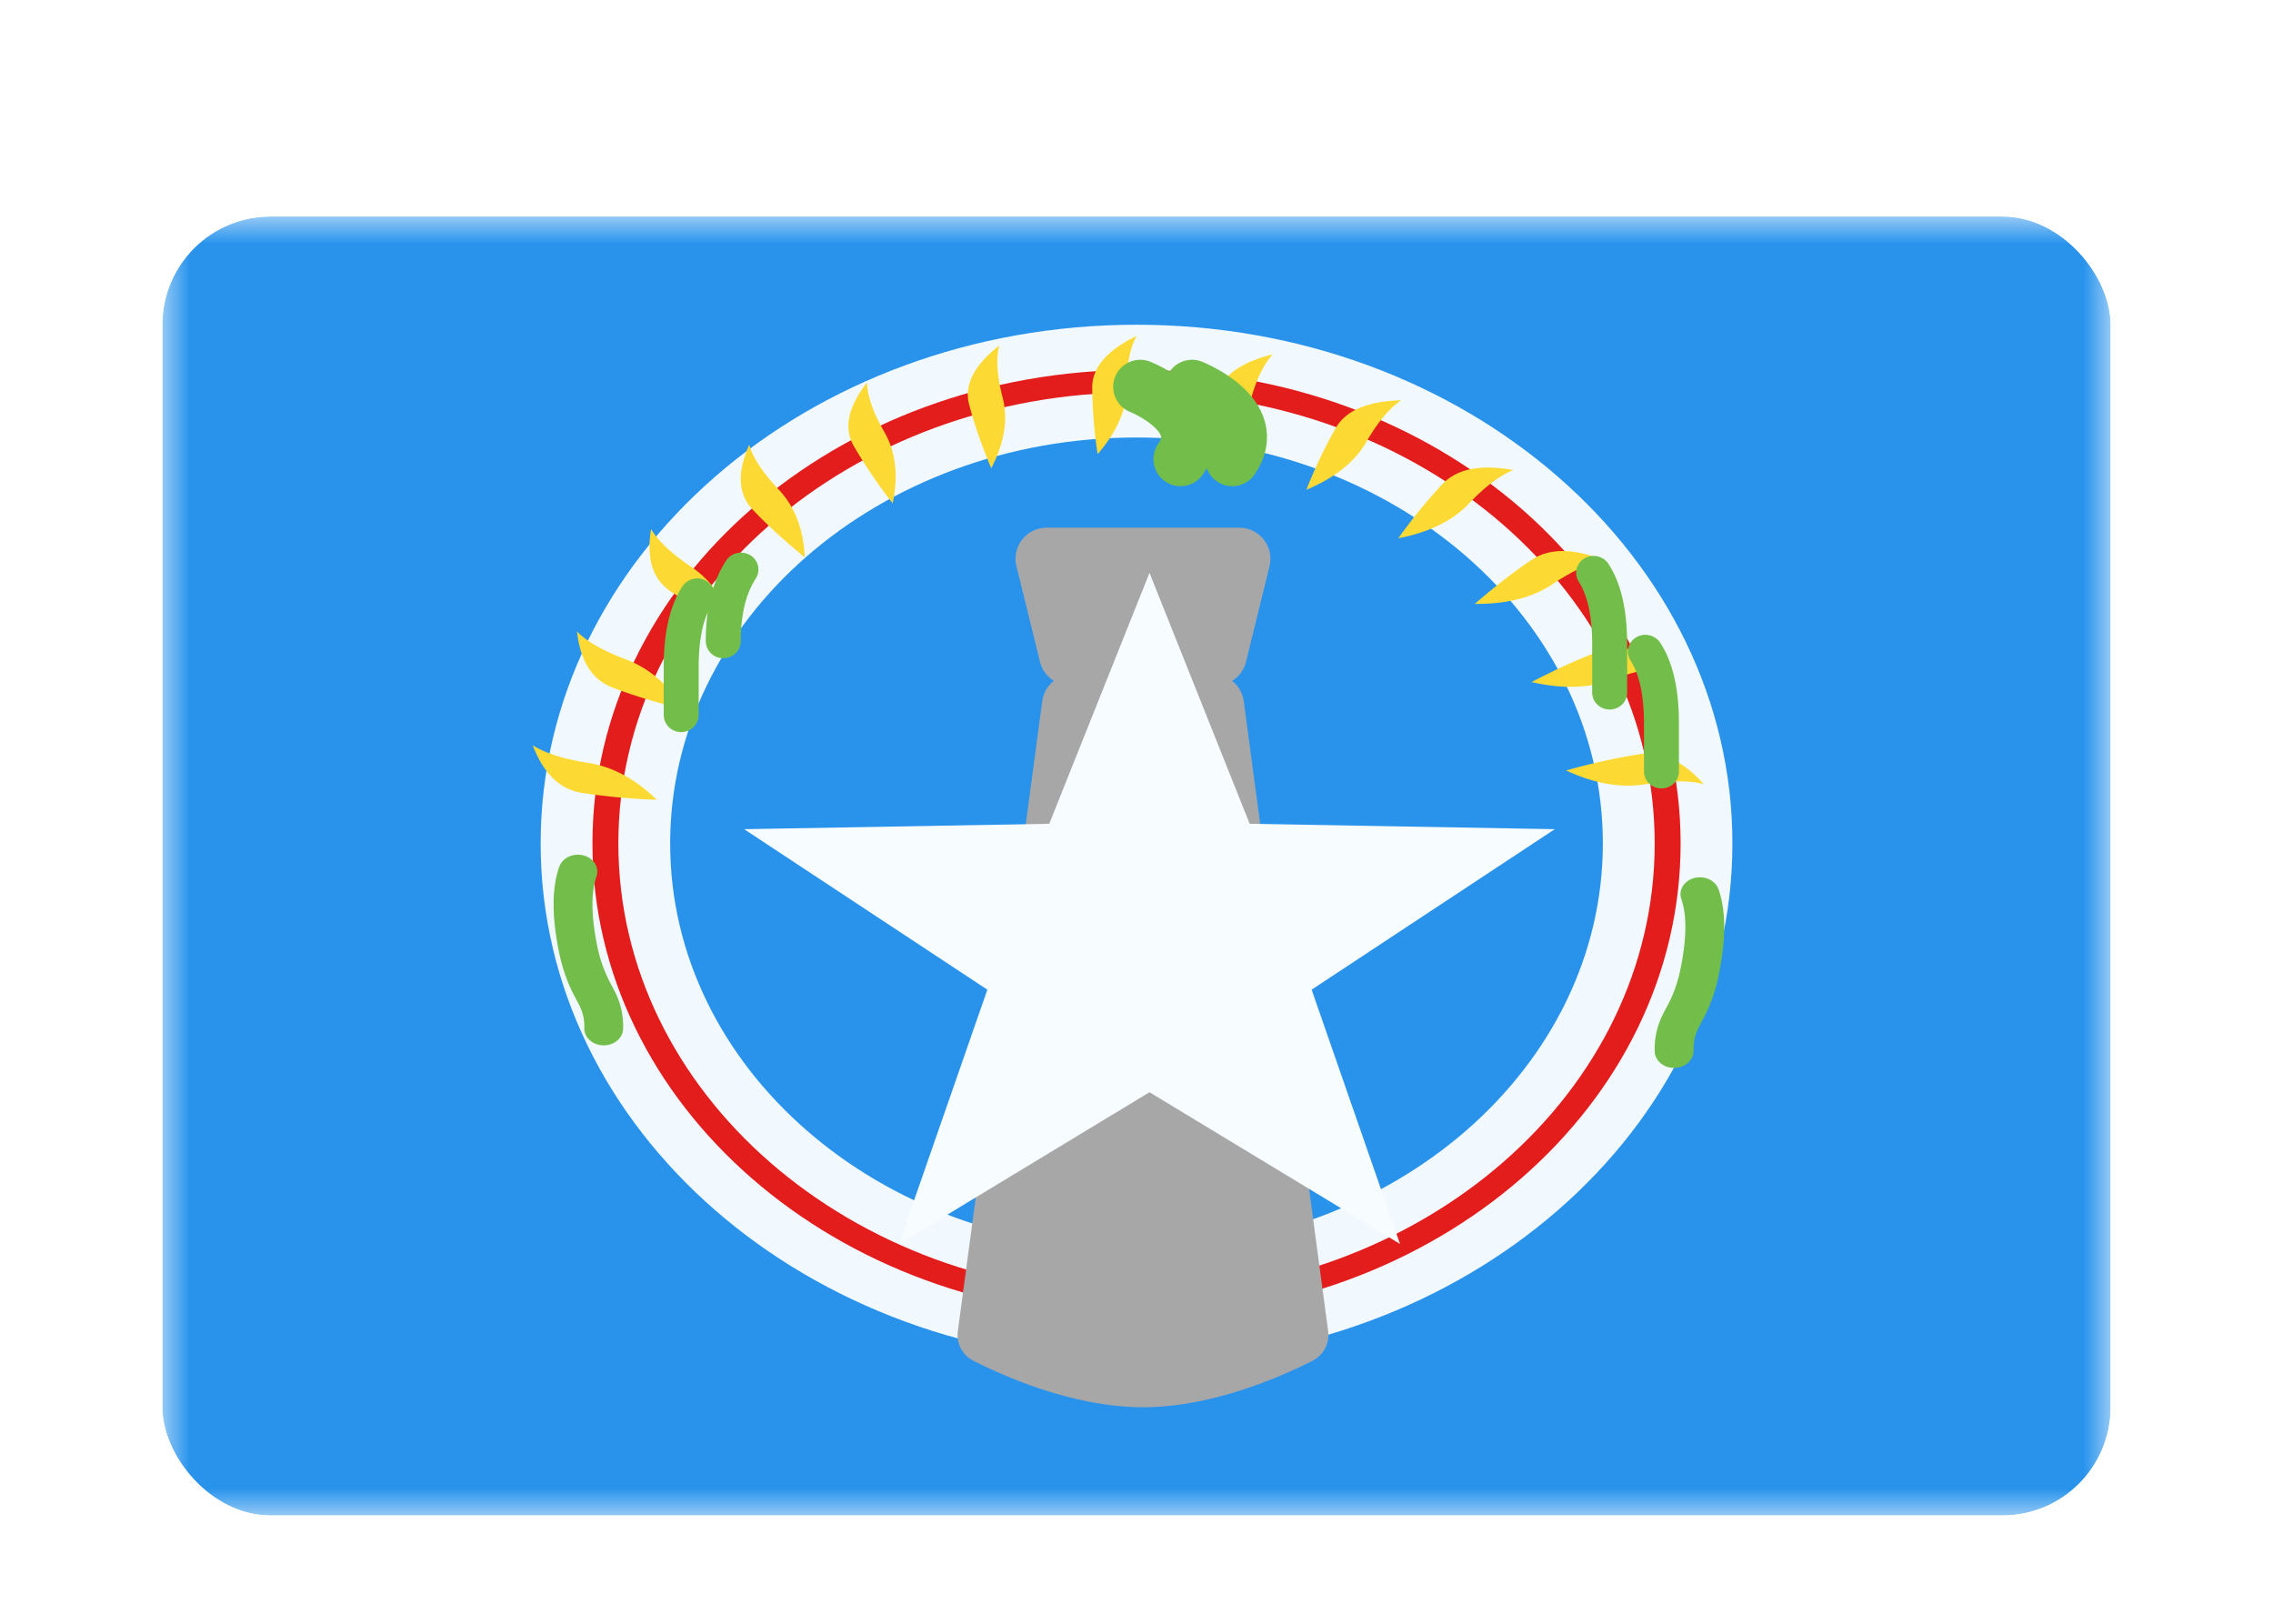 <svg xmlns="http://www.w3.org/2000/svg" fill="none" aria-hidden="true" viewBox="0 0 42 30"><g filter="url(#a)"><g clip-path="url(#b)"><mask id="c" width="36" height="24" x="3" y="2" maskUnits="userSpaceOnUse" style="mask-type:alpha"><path fill="#fff" d="M3 2h36v24H3z"/></mask><g mask="url(#c)"><path fill="#2993EC" fill-rule="evenodd" d="M3 2h38.25v24H3V2Z" clip-rule="evenodd"/><path fill="#F1F9FF" fill-rule="evenodd" d="M9.99 13.583c0 5.293 4.93 9.584 11.01 9.584 6.081 0 11.011-4.29 11.011-9.584 0-5.292-4.93-9.583-11.01-9.583C14.918 4 9.99 8.29 9.99 13.583Zm19.627 0c0 4.143-3.858 7.5-8.617 7.5s-8.617-3.357-8.617-7.5c0-4.142 3.858-7.5 8.617-7.5 4.76 0 8.617 3.358 8.617 7.5Z" clip-rule="evenodd"/><path fill="#E31D1C" fill-rule="evenodd" d="M10.947 13.584c0 4.832 4.501 8.75 10.053 8.75 5.553 0 10.054-3.918 10.054-8.75 0-4.833-4.501-8.75-10.053-8.75-5.553 0-10.054 3.917-10.054 8.75Zm19.628 0c0 4.602-4.287 8.333-9.575 8.333-5.287 0-9.574-3.731-9.574-8.334 0-4.602 4.287-8.333 9.574-8.333 5.288 0 9.575 3.731 9.575 8.334Z" clip-rule="evenodd"/><path fill="#FDDA33" fill-rule="evenodd" d="M21 4.208c-.121.223-.182.54-.182.95 0 .41-.178.82-.536 1.232a8.565 8.565 0 0 1-.1-1.232c0-.369.273-.685.818-.95Zm2.516.34c-.175.192-.314.488-.418.888-.103.4-.381.764-.834 1.093.05-.455.122-.861.215-1.22.093-.36.439-.613 1.037-.762Zm1.729 1.62c.21-.365.425-.623.647-.772-.62.015-1.025.187-1.213.516a9.078 9.078 0 0 0-.54 1.137c.527-.222.896-.516 1.106-.881Zm2.72.516c-.254.101-.529.31-.826.623-.296.315-.73.527-1.301.638a9.74 9.74 0 0 1 .814-1c.267-.283.705-.37 1.313-.26Zm.717 2.112c.368-.247.689-.394.962-.442-.565-.228-1.014-.23-1.345-.009-.331.222-.68.493-1.047.812.585.006 1.061-.114 1.43-.36Zm2.158 1.54c-.278-.012-.63.062-1.054.222-.425.16-.92.175-1.485.043.443-.231.855-.419 1.237-.563.381-.144.816-.044 1.302.298Zm-.443 2.155c.454-.071.815-.073 1.083-.005-.387-.432-.785-.615-1.194-.551a12.08 12.08 0 0 0-1.347.3c.517.242 1.003.327 1.458.256ZM9.845 11.77c.225.145.565.253 1.02.324.454.071.878.299 1.271.683a12.12 12.12 0 0 1-1.382-.127c-.408-.064-.711-.357-.91-.88Zm1.73-1.583c-.426-.16-.73-.333-.913-.52.06.55.282.896.664 1.04.381.144.82.278 1.314.4-.286-.453-.641-.76-1.066-.92Zm.456-2.413c.127.22.375.453.743.7.369.247.63.621.784 1.122a11.034 11.034 0 0 1-1.166-.67c-.332-.222-.452-.606-.361-1.152Zm2.36-.726c-.297-.314-.48-.591-.547-.831-.227.514-.207.912.06 1.194.267.283.589.578.967.887-.024-.519-.184-.936-.48-1.25Zm1.629-1.982c.005.247.113.554.322.919.21.365.26.803.152 1.314a9.438 9.438 0 0 1-.718-1.058c-.188-.328-.107-.72.244-1.175Zm2.506.279c-.103-.4-.124-.72-.063-.961-.464.366-.65.729-.556 1.088.093.36.23.753.409 1.18.244-.472.314-.907.21-1.307Z" clip-rule="evenodd"/><path fill="#A7A7A7" fill-rule="evenodd" d="M19.34 7.75a.574.574 0 0 0-.558.712l.435 1.768c.037.15.131.274.256.35a.573.573 0 0 0-.215.377L17.7 22.584a.534.534 0 0 0 .28.554c.586.298 1.863.862 3.14.862 1.277 0 2.554-.564 3.14-.862a.535.535 0 0 0 .28-.554l-1.558-11.627a.573.573 0 0 0-.215-.376.574.574 0 0 0 .256-.351l.435-1.768a.575.575 0 0 0-.558-.712h-3.56Z" clip-rule="evenodd"/><path fill="#73BE4A" d="M10.335 14.013c.057-.165.258-.258.448-.208.19.05.296.226.238.39-.1.286-.1.708.01 1.26a2.537 2.537 0 0 0 .24.694l.089.17a1.4 1.4 0 0 1 .154.682c0 .173-.16.313-.359.313-.198 0-.359-.14-.359-.313a.852.852 0 0 0-.095-.434l-.083-.158a3.042 3.042 0 0 1-.104-.216 3.12 3.12 0 0 1-.19-.63c-.128-.641-.128-1.155.01-1.55Z"/><path fill="#F7FCFF" fill-rule="evenodd" d="m21.24 18.18-4.63 2.803 1.634-4.698-4.494-2.965 5.638-.1 1.852-4.636 1.851 4.636 5.638.1-4.493 2.965 1.633 4.698-4.63-2.804Z" clip-rule="evenodd"/><path fill="#73BE4A" d="M31.754 14.43c-.058-.165-.258-.258-.448-.208-.19.05-.296.226-.238.39.1.286.1.708-.01 1.26a2.563 2.563 0 0 1-.156.519c-.024.058-.05.11-.084.176.015-.03-.069.128-.089.169a1.4 1.4 0 0 0-.154.682c0 .173.16.313.358.313.199 0 .36-.14.36-.313 0-.19.026-.294.095-.434l.083-.158c.04-.078.073-.143.104-.216a3.12 3.12 0 0 0 .19-.63c.128-.641.128-1.155-.01-1.55Z"/><path stroke="#73BE4A" stroke-linecap="round" stroke-linejoin="round" d="M21.069 5.147s1.31.52.744 1.336m.213-1.336s1.31.52.744 1.336"/><path fill="#73BE4A" d="M13.418 8.357a.33.33 0 0 1 .445-.099.307.307 0 0 1 .102.431c-.182.28-.277.665-.277 1.158a.318.318 0 0 1-.323.313.318.318 0 0 1-.324-.313c0-.602.123-1.1.377-1.49Z"/><path fill="#73BE4A" d="M12.91 11.213a.318.318 0 0 1-.323.312.318.318 0 0 1-.323-.312v-.89c0-.63.11-1.126.345-1.489a.33.33 0 0 1 .446-.099.307.307 0 0 1 .102.43c-.16.25-.247.635-.247 1.157v.89Zm16.51-.417c0 .173.145.313.323.313.179 0 .323-.14.323-.313v-.89c0-.63-.11-1.126-.345-1.488a.33.33 0 0 0-.445-.1.307.307 0 0 0-.103.431c.16.249.247.634.247 1.157v.89Z"/><path fill="#73BE4A" d="M30.377 12.254c0 .173.145.313.323.313.179 0 .323-.14.323-.313v-.89c0-.63-.11-1.126-.345-1.488a.33.33 0 0 0-.445-.1.306.306 0 0 0-.103.431c.16.249.247.634.247 1.157v.89Z"/></g></g></g><defs><clipPath id="b"><rect width="36" height="24" x="3" y="2" fill="#fff" rx="2"/></clipPath><filter id="a" width="42" height="30" x="0" y="0" color-interpolation-filters="sRGB" filterUnits="userSpaceOnUse"><feFlood flood-opacity="0" result="BackgroundImageFix"/><feColorMatrix in="SourceAlpha" result="hardAlpha" values="0 0 0 0 0 0 0 0 0 0 0 0 0 0 0 0 0 0 127 0"/><feOffset dy="1"/><feGaussianBlur stdDeviation="1"/><feColorMatrix values="0 0 0 0 0.063 0 0 0 0 0.094 0 0 0 0 0.157 0 0 0 0.06 0"/><feBlend in2="BackgroundImageFix" result="effect1_dropShadow_91_26404"/><feColorMatrix in="SourceAlpha" result="hardAlpha" values="0 0 0 0 0 0 0 0 0 0 0 0 0 0 0 0 0 0 127 0"/><feOffset dy="1"/><feGaussianBlur stdDeviation="1.5"/><feColorMatrix values="0 0 0 0 0.063 0 0 0 0 0.094 0 0 0 0 0.157 0 0 0 0.1 0"/><feBlend in2="effect1_dropShadow_91_26404" result="effect2_dropShadow_91_26404"/><feBlend in="SourceGraphic" in2="effect2_dropShadow_91_26404" result="shape"/></filter></defs></svg>
